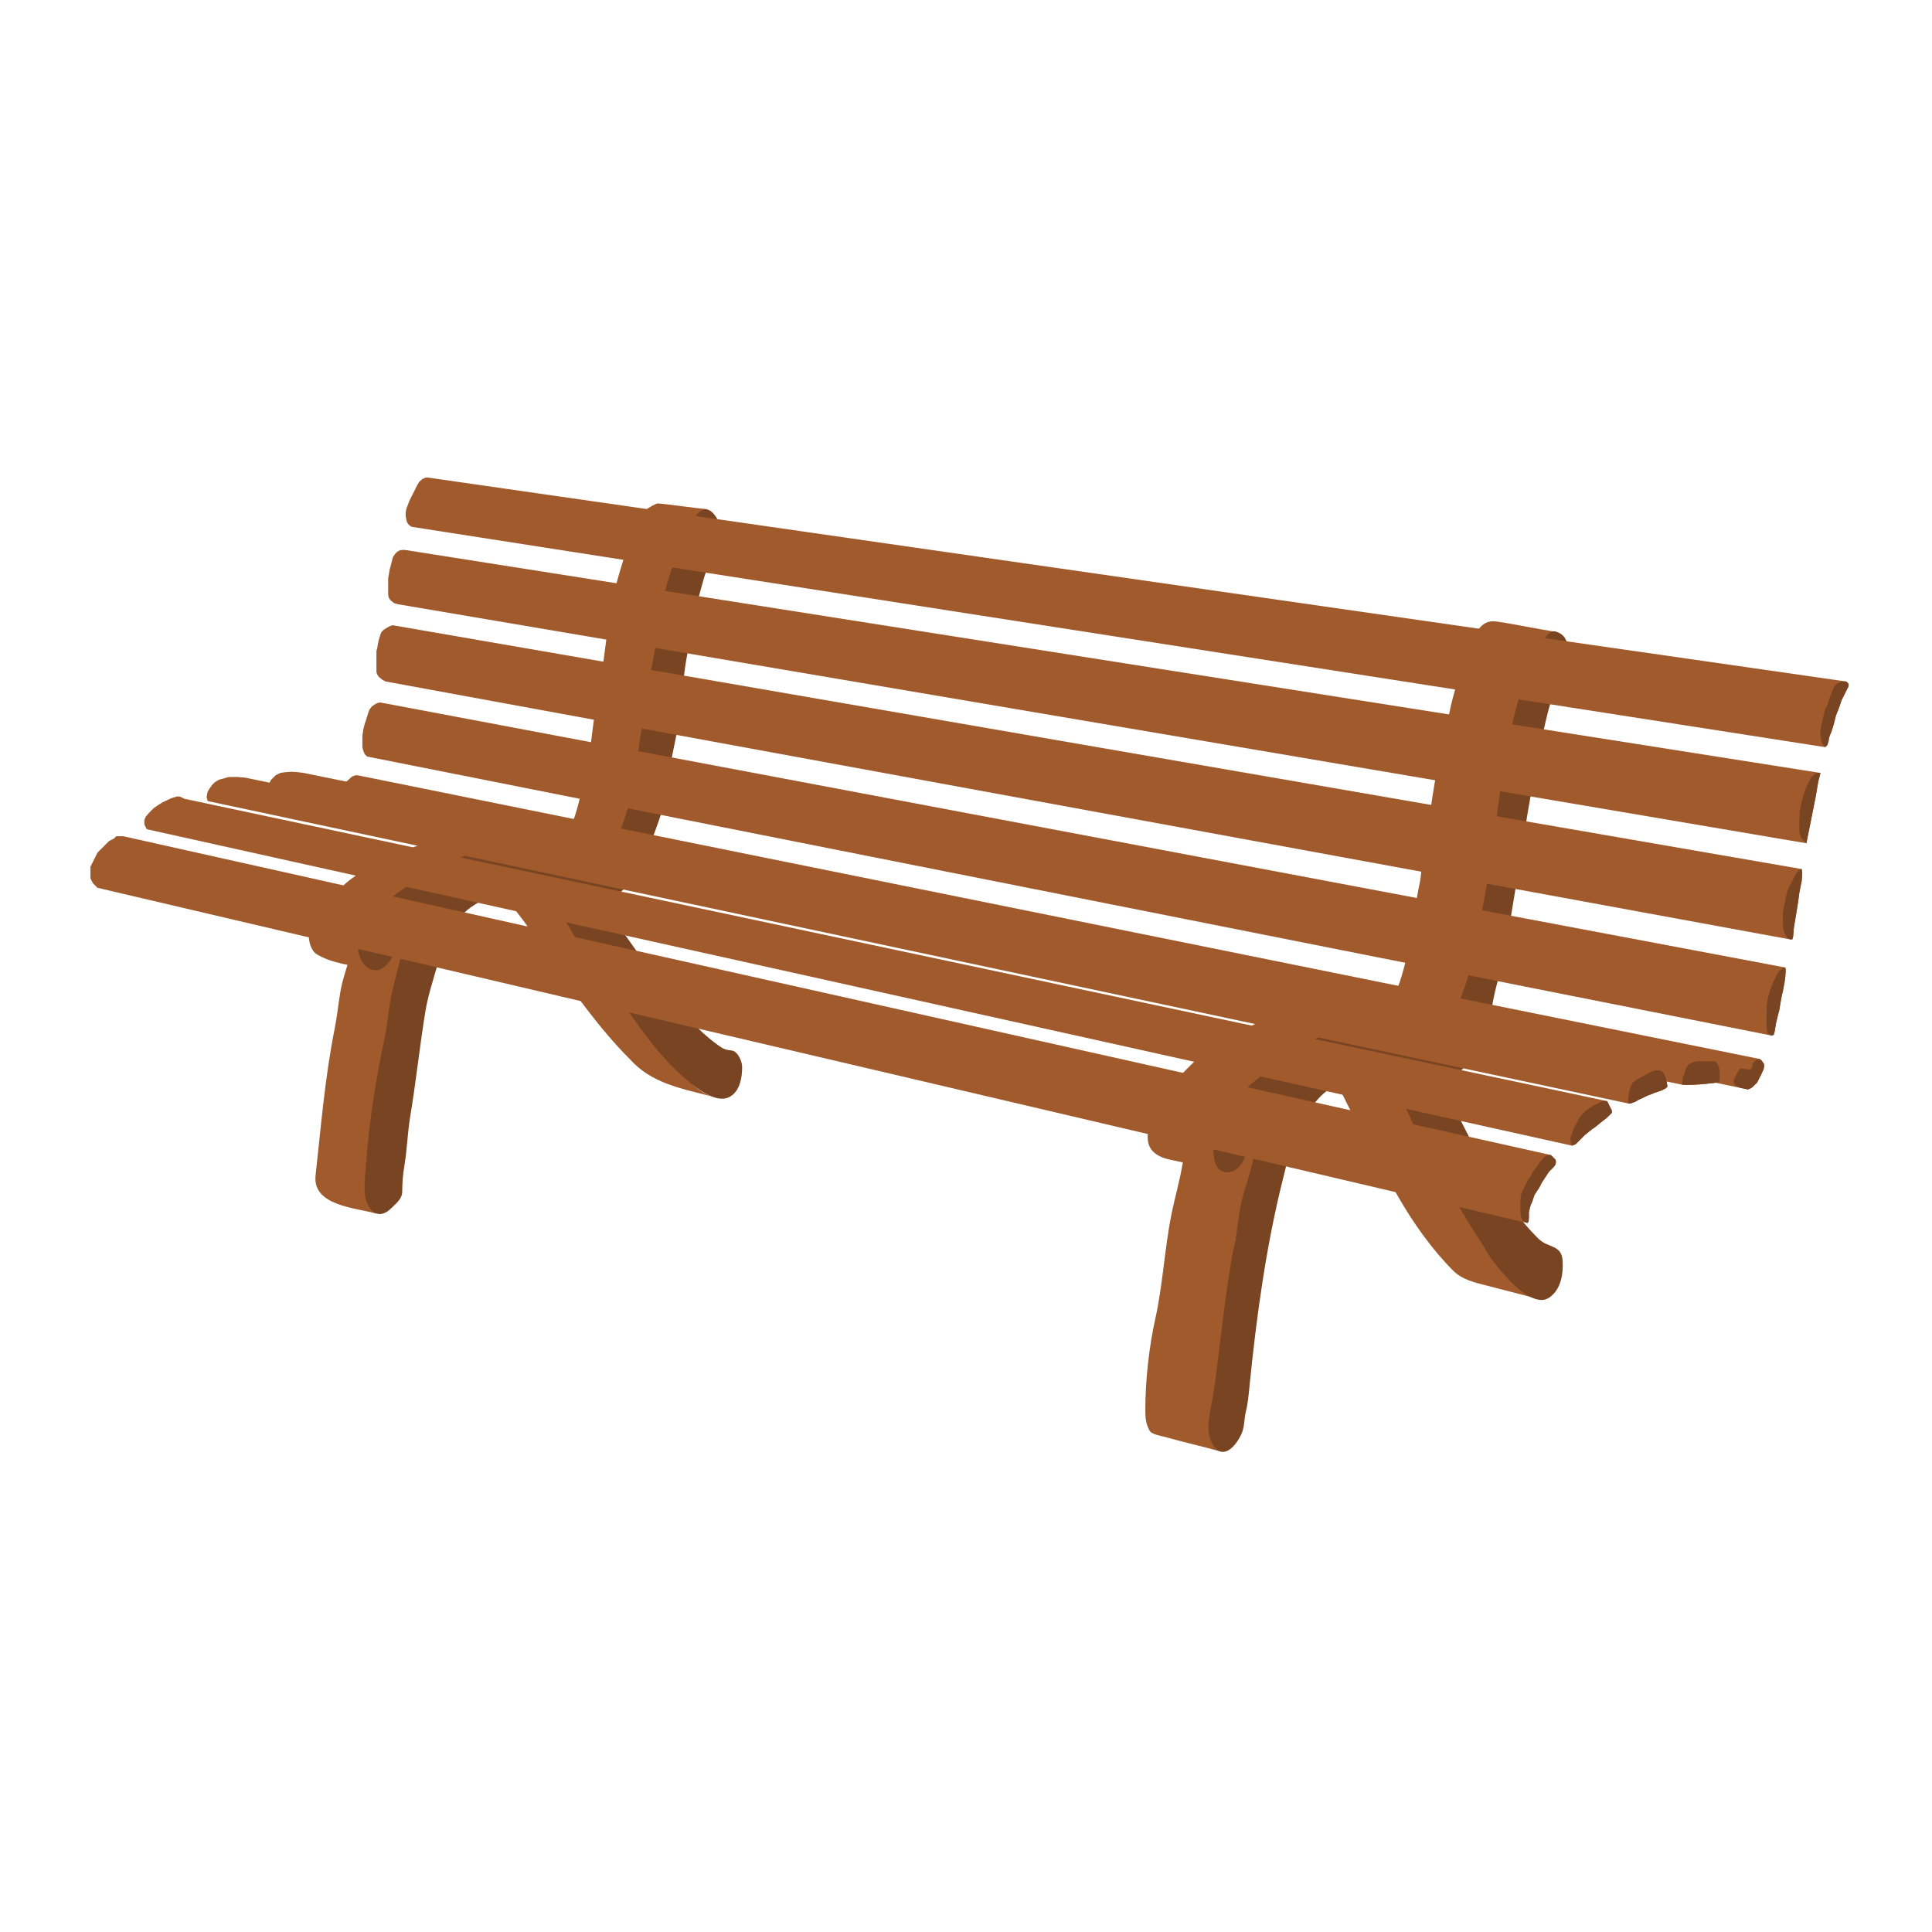 <?xml version="1.0" encoding="UTF-8" standalone="no"?>
<!-- Created with Inkscape (http://www.inkscape.org/) -->

<svg
   xmlns:dc="http://purl.org/dc/elements/1.1/"
   xmlns:cc="http://creativecommons.org/ns#"
   xmlns:rdf="http://www.w3.org/1999/02/22-rdf-syntax-ns#"
   xmlns:svg="http://www.w3.org/2000/svg"
   xmlns="http://www.w3.org/2000/svg"
   xmlns:sodipodi="http://sodipodi.sourceforge.net/DTD/sodipodi-0.dtd"
   xmlns:inkscape="http://www.inkscape.org/namespaces/inkscape"
   sodipodi:docname="bench.svg"
   inkscape:version="0.47 r22583"
   xml:space="preserve"
   id="Layer_1"
   viewBox="12.5 44.907 57.375 31.796"
   width="22"
   height="22"
   inkscape:export-xdpi="90"
   inkscape:export-ydpi="90"
   version="1.0"><sodipodi:namedview
   pagecolor="#ffffff"
   bordercolor="#666666"
   borderopacity="1"
   objecttolerance="10"
   gridtolerance="10"
   guidetolerance="10"
   inkscape:pageopacity="0"
   inkscape:pageshadow="2"
   inkscape:window-width="1285"
   inkscape:window-height="902"
   id="namedview77"
   showgrid="false"
   inkscape:zoom="23.344297"
   inkscape:cx="10.057857"
   inkscape:cy="8.8871287"
   inkscape:window-x="182"
   inkscape:window-y="46"
   inkscape:window-maximized="0"
   inkscape:current-layer="Layer_1" /><defs
   id="defs150"><inkscape:perspective
     sodipodi:type="inkscape:persp3d"
     inkscape:vp_x="0 : 103.9075 : 1"
     inkscape:vp_y="0 : 1000 : 0"
     inkscape:vp_z="375 : 103.9075 : 1"
     inkscape:persp3d-origin="187.5 : 69.271667 : 1"
     id="perspective81" /></defs>
<title
   id="title3">bench g.aoi</title>



<g
   id="g2884"
   transform="matrix(0.182,0,0,0.182,4.892,33.683)"><g
     transform="matrix(0.765,0,0,0.765,47,34.972)"
     id="g5">
	<line
   style="fill:#a05a2c"
   id="line7"
   y2="174.907"
   x2="138.5"
   y1="174.907"
   x1="138.5" />
	<line
   style="fill:#a05a2c"
   id="line9"
   y2="130.907"
   x2="95.5"
   y1="130.907"
   x1="95.5" />
	<line
   style="fill:#a05a2c"
   id="line11"
   y2="130.907"
   x2="95.5"
   y1="130.907"
   x1="95.5" />
	<line
   style="fill:#a05a2c"
   id="line13"
   y2="130.907"
   x2="95.5"
   y1="130.907"
   x1="95.5" />
	<line
   style="fill:#a05a2c"
   id="line15"
   y2="130.907"
   x2="95.5"
   y1="130.907"
   x1="95.5" />
	<path
   style="fill:#a05a2c"
   id="path17"
   d="m 127.5,168.907 c -6.442,-6.442 -11.455,-13.773 -16.889,-21.019 -1.376,-1.834 -2.935,-3.627 -3.963,-5.686 -0.853,-1.705 -2.595,-3.791 -3.898,-5.546 -1.303,-1.755 -1.645,-2.785 -2.75,-3.75 -0.795,-0.694 -1.57,-1.023 -3,-1.5 3.313,0.663 6.627,1.325 9.94,1.987 1.968,0.395 4.569,1.885 5.477,3.013 3.679,4.567 6.857,9.262 9.917,14.361 1.54,2.567 3.916,4.638 5.583,7.139 1.613,2.419 3.571,5.571 5.607,7.607 3.75,3.75 6.258,9.552 11.476,11.393 -6.521,-1.715 -12.845,-2.764 -17.5,-7.999" />
	<line
   style="fill:#a05a2c"
   id="line19"
   y2="133.407"
   x2="106"
   y1="133.407"
   x1="106" />
	<line
   style="fill:#a05a2c"
   id="line21"
   y2="133.407"
   x2="106"
   y1="133.407"
   x1="106" />
	<line
   style="fill:#a05a2c"
   id="line23"
   y2="133.407"
   x2="106"
   y1="133.407"
   x1="106" />
	<path
   style="fill:#a05a2c"
   id="path25"
   d="m 60.5,193.907 c 1.128,-10.202 2.024,-21.12 4.068,-31.34 0.529,-2.646 0.792,-5.319 1.235,-7.979 0.456,-2.734 1.474,-5.291 2.145,-7.973 0.28,-1.121 0.323,-2.295 0.604,-3.416 0.396,-1.585 0.089,-1.877 1.625,-1.512 3.108,0.74 6.215,1.48 9.323,2.22 -1.24,4.961 -1.211,9.771 -2.055,14.834 -0.842,5.056 -2.685,10.246 -3.797,15.25 -1.163,5.233 0.336,10.517 -0.534,15.735 -0.511,3.066 1.09,7.727 0.386,12.181 -4.45,-1.271 -13.527,-1.663 -13,-8" />
	<line
   style="fill:#a05a2c"
   id="line27"
   y2="144.407"
   x2="79"
   y1="144.407"
   x1="79" />
	<line
   style="fill:#a05a2c"
   id="line29"
   y2="144.407"
   x2="79"
   y1="144.407"
   x1="79" />
	<line
   style="fill:#a05a2c"
   id="line31"
   y2="146.907"
   x2="77"
   y1="146.907"
   x1="77" />
	<path
   style="fill:#a05a2c"
   id="path33"
   d="m 60.5,146.407 c -2.115,-1.918 -1.717,-6.561 0.156,-8.656 1.979,-2.214 4.022,-4.269 6.344,-6.344 2.43,-2.173 5.67,-3.585 8.5,-5 3.396,-1.698 6.771,-3.091 10.405,-4.302 3.328,-1.109 7.438,-1.054 10.927,-1.49 3.847,-0.48 7.011,0.412 10.775,0.95 1.152,0.165 3.285,1.136 4.393,0.842 1.054,-0.279 1.609,-1.609 2.25,-2.25 1.617,-1.617 2.58,-6.981 3.25,-9.25 1.719,-5.817 1.784,-11.923 2.963,-17.815 1.206,-6.028 1.823,-12.187 2.695,-18.292 0.91,-6.373 3.054,-12.529 5.092,-18.643 0.461,-1.384 1.436,-2.778 2.25,-4 0.243,-0.365 2.609,-1.787 3.058,-1.744 3.481,0.331 6.981,0.907 10.462,1.239 -2.425,1.788 -4.787,4.559 -5.77,7.505 -0.623,1.867 -1.381,3.035 -1.723,5.084 -0.315,1.891 0.324,3.624 0.048,5.559 -1.014,7.096 -3.658,14.288 -3.658,21.513 0,1.635 -1.967,3.342 -2.287,4.946 -0.315,1.575 -0.306,3.353 -0.682,4.856 -0.429,1.713 -0.317,3.398 -0.87,5.058 -0.521,1.565 -0.884,3.265 -1.208,4.883 -0.791,3.956 -2.032,15.089 -8.036,13.296 -10.734,-3.205 -23.224,-1.46 -32.912,4.354 -5.507,3.304 -24.716,14.34 -14.422,21.202 -3.91,-0.931 -8.787,-1.359 -12,-3.501" />
	<line
   style="fill:#a05a2c"
   id="line35"
   y2="216.907"
   x2="310"
   y1="216.907"
   x1="310" />
	<line
   style="fill:#a05a2c"
   id="line37"
   y2="216.907"
   x2="310"
   y1="216.907"
   x1="310" />
	<line
   style="fill:#a05a2c"
   id="line39"
   y2="216.907"
   x2="309.5"
   y1="216.907"
   x1="309.5" />
	<line
   style="fill:#a05a2c"
   id="line41"
   y2="216.907"
   x2="309.5"
   y1="216.907"
   x1="309.5" />
	<line
   style="fill:#a05a2c"
   id="line43"
   y2="183.407"
   x2="247"
   y1="183.407"
   x1="247" />
	<line
   style="fill:#a05a2c"
   id="line45"
   y2="183.407"
   x2="247"
   y1="183.407"
   x1="247" />
	<path
   style="fill:#a05a2c"
   id="path47"
   d="m 322.5,220.407 c -4.032,-1.046 -8.064,-2.091 -12.096,-3.136 -2.597,-0.674 -5.271,-1.232 -7.248,-3.208 -4.501,-4.501 -8.535,-10.195 -11.725,-15.776 -3.527,-6.173 -7.109,-12.235 -10.283,-18.584 -0.71,-1.419 -1.463,-2.967 -2.148,-4.296 -0.502,-0.975 -2,-2.241 -2,-3.25 0,-0.515 -1.5,-0.985 -1.5,-1.5 0,-0.837 -2.469,-0.575 -3,-1.25 3.895,0.835 7.789,1.669 11.684,2.504 2.046,0.438 4.99,1.077 6.316,2.496 0.068,0.073 1.418,0.642 1.418,0.75 0,0.649 0.322,-0.072 0.5,0.25 0.288,0.525 0.375,1.375 0.75,1.75 1.033,1.034 1.711,2.635 2.172,4.016 1.001,3.005 2.934,6.708 4.828,9.234 1.004,1.339 1.538,2.841 2.198,4.38 0.608,1.422 1.794,2.67 2.569,4.027 1.783,3.119 2.299,6.15 4.147,9.231 3.121,5.202 7.264,10.824 13.418,12.362" />
	<line
   style="fill:#a05a2c"
   id="line49"
   y2="174.907"
   x2="278"
   y1="174.907"
   x1="278" />
	<path
   style="fill:#a05a2c"
   id="path51"
   d="m 253.418,240.407 c 1.932,-11.594 1.344,-23.31 3.65,-34.84 1.113,-5.569 3.353,-11.171 5.15,-16.565 0.154,-0.462 -0.605,-3.066 -0.762,-3.105 -1.331,-0.333 -2.662,-0.666 -3.994,-0.998 -3.321,-0.83 -6.643,-1.661 -9.963,-2.491 -0.004,3.052 -1.598,6.083 -2.1,9.095 -0.6,3.604 -1.62,7.005 -2.332,10.565 -1.48,7.399 -1.824,14.991 -3.465,22.372 -1.324,5.961 -2.104,13.127 -2.104,19.202 0,1.795 0.064,2.894 0.87,4.507 0.438,0.877 2.484,1.146 3.317,1.384 3.938,1.125 8.021,2.015 11.959,3.14 -3.9,-2.234 -0.683,-9.53 -0.226,-12.266 z" />
	<path
   style="fill:#a05a2c"
   id="path53"
   d="m 254.418,183.907 c 0.866,-2.599 1.995,-5.913 3.926,-7.844 2.174,-2.173 4.536,-4.19 7.008,-6.045 6.09,-4.567 12.298,-5.95 19.602,-8.038 1.459,-0.416 3.049,-1.448 4.552,-1.637 2.612,-0.326 3.927,-0.312 6.448,0.407 1.586,0.453 8.465,2.329 8.465,-0.594 0,-0.835 -0.276,-2.33 0.082,-3.25 0.701,-1.8 1.49,-3.454 1.87,-5.353 0.696,-3.48 2.634,-6.993 3.495,-10.439 1.31,-5.237 1.963,-10.676 2.855,-16.027 0.945,-5.674 0.549,-11.336 1.262,-17.043 0.695,-5.562 3.052,-11.488 4.828,-16.818 1.562,-4.686 1.664,-11.073 6.362,-13.422 -4.21,-0.601 -8.593,-1.601 -12.803,-2.202 -3.57,-0.51 -4.546,3.007 -5.87,5.554 -1.477,2.843 -2.3,6.8 -3.156,9.797 -1.038,3.634 -1.561,7.322 -2.47,10.958 -1.819,7.278 -2.611,14.918 -3.847,22.329 -0.285,1.712 -0.685,4.593 -0.771,5.642 -0.087,1.05 -0.396,2.186 -0.756,4.209 -0.359,2.024 -1.215,7.101 -1.803,10.635 -0.292,1.749 -0.656,3.395 -1.148,5.166 -0.491,1.771 -0.909,3.235 -1.679,4.773 -1.062,2.126 -1.603,4.241 -4.13,4.241 -1.643,0 -3.137,-0.925 -4.777,-1.13 -2.146,-0.268 -4.147,-0.37 -6.312,-0.37 -3.608,0 -7.438,0.909 -10.709,2.311 -6.271,2.688 -12.705,5.452 -17.598,10.346 -4.357,4.357 -9.344,8.944 -9.344,15.578 0,2.972 2.251,4.212 4.816,4.762 3.895,0.835 7.789,1.669 11.684,2.504 -3.857,-1.343 -1.021,-6.184 -0.082,-9 z" />
</g><g
     transform="matrix(0.765,0,0,0.765,47,34.972)"
     id="g55">
	<line
   style="fill:#784421"
   id="line57"
   y2="122.407"
   x2="110.5"
   y1="122.407"
   x1="110.5" />
	<path
   style="fill:#784421"
   id="path59"
   d="m 147,166.407 c -1.478,-0.961 -4.314,-3.204 -6.75,-6 -2.436,-2.796 -4.633,-5.96 -6.75,-8.5 -2.438,-2.927 -4.527,-6.038 -6.74,-9.136 -0.943,-1.32 -1.702,-2.777 -2.604,-4.13 -0.734,-1.101 -1.688,-2.87 -2.656,-3.734 0.451,0.056 2.644,-0.61 3.12,-0.878 0.802,-0.45 3.097,-2.64 3.576,-3.107 0.802,-0.781 1.531,-1.698 1.882,-2.749 0.568,-1.704 1.278,-3.335 1.844,-5.031 1.122,-3.366 2.52,-6.384 3.105,-9.9 0.616,-3.695 1.161,-7.43 1.973,-11.084 1.634,-7.352 1.596,-15.134 3.417,-22.418 0.862,-3.449 1.09,-6.924 2.083,-10.332 0.275,-0.944 0.932,-3.501 1.25,-4.25 0.466,-1.097 0.211,-2.127 1,-3.5 1.392,-2.422 2.89,-5.737 1.25,-8.25 -2.705,-4.145 -4.736,0.104 -6.5,2.75 -2.008,3.012 -2.484,6.701 -3.606,10.069 -1.151,3.455 -1.799,7.518 -2.315,11.134 -0.493,3.451 -1.145,6.879 -1.828,10.297 -0.699,3.493 -0.691,7.015 -1.574,10.546 -0.815,3.262 -0.794,6.678 -1.624,9.996 -0.823,3.295 -1.227,6.733 -2.302,9.958 -0.766,2.297 -1.917,5.884 -4.25,6.25 -1.557,0.245 -2.959,-0.319 -4.405,-0.802 -1.647,-0.549 -3.513,-0.5 -5.232,-0.715 -6.816,-0.853 -15.613,0.392 -21.812,3.491 -5.975,2.987 -11.813,5.788 -16.551,10.525 -1.896,1.896 -4.5,4.833 -4.5,7.734 0,2.376 1.517,5.921 4.5,5.266 1.082,-0.237 2.354,-1.708 2.87,-2.741 0.638,-1.273 1.536,-2.164 2.63,-3.259 -0.857,3.431 -1.699,6.796 -2.552,10.208 -0.898,3.592 -1.001,7.278 -1.8,10.876 -1.625,7.313 -3.26,17.835 -3.776,25.28 -0.217,3.127 -0.439,3.74 -0.372,6.87 0.076,3.509 2.599,6.667 5.656,3.609 1.021,-1.021 2.344,-1.983 2.344,-3.578 0,-1.938 0.152,-3.681 0.473,-5.6 0.571,-3.431 0.654,-6.927 1.226,-10.355 1.254,-7.524 2.018,-15.108 3.274,-22.645 0.53,-3.181 1.657,-6.624 2.527,-9.666 0.437,-1.524 0.656,-2.812 1.37,-4.241 0.292,-0.584 0.35,-1.173 0.63,-1.759 0.308,-0.644 0.795,-1.091 1.13,-1.759 2.521,-5.045 8.594,-7.741 14.12,-7.741 2.669,0 4.874,0.101 6.75,2 0.463,0.47 1.256,1.597 2,2.5 0.83,1.007 2.031,2.562 2.604,3.708 1.281,2.562 3.193,4.787 4.693,7.287 1.645,2.742 3.81,4.949 5.703,7.505 3.522,4.759 6.815,9.815 11,14 2.482,2.482 8.861,8.763 12.5,6.5 2.066,-1.285 2.5,-4.063 2.5,-6.25 0,-1.063 -0.625,-2.573 -1.5,-3.25 -0.766,-0.592 -1.523,-0.038 -3.001,-0.999 z" />
	<path
   style="fill:#784421"
   id="path61"
   d="m 290.5,174.407 c 0.248,0.413 2.725,5.181 3.5,7 1.437,3.372 4.75,9.184 5.438,10.354 0.688,1.17 1.039,2.361 1.875,3.615 1.223,1.835 2.341,3.675 3.436,5.589 1.793,3.139 3.805,6.197 5.669,9.304 1.982,3.305 9.233,12.048 13.083,9.639 2.642,-1.653 3.19,-5.136 3,-8 -0.229,-3.439 -3.128,-2.628 -5.156,-4.656 -9.326,-9.327 -15.088,-22.332 -20.844,-33.844 1.017,0.228 2.337,-0.919 3.24,-1.37 1.279,-0.64 1.998,-1.536 3.008,-2.546 0.326,-0.326 1.179,-2.198 1.404,-2.661 0.396,-0.811 0.969,-1.721 1.258,-2.588 0.59,-1.771 0.725,-2.865 1.434,-4.601 0.636,-1.556 0.815,-3.225 1.156,-4.734 0.451,-2.001 1.062,-3.874 1.4,-5.905 0.589,-3.529 1.498,-7.04 2.1,-10.595 2.479,-14.647 4.342,-29.37 7.948,-43.792 0.714,-2.859 2.065,-5.248 2.974,-7.974 0.82,-2.46 2.439,-7.054 -0.662,-8.604 -1.565,-0.783 -2.223,0.016 -3.26,1.37 -1.131,1.476 -1.994,2.983 -2.578,4.734 -1.182,3.546 -2.588,6.931 -3.505,10.598 -3.503,14.012 -4.342,28.793 -7.167,42.918 -0.709,3.544 -1.627,7.012 -2.223,10.584 -0.586,3.521 -1.768,6.382 -3.027,9.666 -0.4,1.044 -0.767,2.094 -1.5,3 -1.047,1.294 -1.451,0.849 -3,0.5 -1.824,-0.41 -3.588,-0.668 -5.393,-1.184 -1.803,-0.515 -3.415,0.184 -5.258,0.184 -7.541,0 -14.375,3.615 -20.711,7.417 -2.703,1.621 -5.238,4.117 -7.639,6.083 -2.402,1.968 -4.49,4.481 -5.871,7.241 -0.906,1.812 -2.629,3.707 -2.629,5.993 0,2.057 0.061,5.039 2,5.766 1.888,0.707 3.586,-0.673 4.371,-2.241 0.859,-1.719 2.049,-3.138 3.129,-4.759 -0.727,3.632 -1.632,7.396 -2.802,10.905 -1.171,3.513 -1.384,7.525 -2.111,11.159 -1.45,7.253 -2.3,14.642 -3.216,21.973 -0.462,3.688 -0.859,7.392 -1.471,11.058 -0.491,2.951 -1.674,6.859 -0.271,9.664 2.033,4.065 4.919,1.365 6.371,-1.759 0.688,-1.481 0.553,-3.211 0.948,-4.792 0.437,-1.746 0.589,-3.582 0.768,-5.368 1.478,-14.769 3.511,-29.743 7.108,-44.136 1.492,-5.967 2.527,-11.512 6.676,-16.204 1.311,-1.483 2.652,-3.128 5.26,-4 2.606,-0.872 3.732,-1.257 4.506,-1.422 0.774,-0.165 1.291,-0.204 1.994,-0.208 0.702,-0.003 1.109,0.035 1.99,0.13 0.881,0.095 3.002,1.086 3.25,1.499 z" />
</g><g
     transform="matrix(0.765,0,0,0.765,47,34.972)"
     id="g63">
	<line
   style="fill:#a05a2c"
   id="line65"
   y2="45.907"
   x2="86"
   y1="45.907"
   x1="86" />
	<line
   style="fill:#a05a2c"
   id="line67"
   y2="45.907"
   x2="86"
   y1="45.907"
   x1="86" />
	<line
   style="fill:#a05a2c"
   id="line69"
   y2="45.907"
   x2="86"
   y1="45.907"
   x1="86" />
	<line
   style="fill:#a05a2c"
   id="line71"
   y2="45.907"
   x2="86"
   y1="45.907"
   x1="86" />
	<line
   style="fill:#a05a2c"
   id="line73"
   y2="45.907"
   x2="86"
   y1="45.907"
   x1="86" />
	<polygon
   style="fill:#a05a2c"
   id="polygon75"
   points="383.267,100.97 383.13,101.463 382.938,102.012 382.5,102.407 81,55.407 80.392,54.979 80,54.407 79.834,53.694 79.742,53.131 79.75,52.288 79.868,51.595 80.307,50.451 80.5,49.907 81,48.907 81.294,48.326 81.794,47.326 82.132,46.634 82.621,45.803 83.263,45.248 84,44.907 84.5,44.907 84.5,44.907 387,88.407 387.5,88.907 387.5,89.407 387,90.407 386,92.407 385.5,93.907 384.803,95.65 384.303,97.65 383.815,99.188 383.5,99.907 383.295,100.559 " />
	<polygon
   style="fill:#a05a2c"
   id="polygon77"
   points="71.5,104.407 371,163.907 371.53,163.795 371.753,162.947 372,161.407 372.342,159.94 372.729,158.457 373,156.791 373.257,155.389 373.5,154.407 373.684,153.397 373.866,152.382 374,151.407 374.09,150.086 374,149.407 74.5,92.907 74,92.907 73.33,93.159 72.498,93.741 72,94.407 71.707,95.219 71.5,95.907 71.354,96.363 71.249,96.779 71.249,96.779 71.083,97.175 70.937,97.674 70.792,98.236 70.688,98.694 70.625,99.214 70.5,99.907 70.5,100.407 70.5,101.407 70.5,102.407 70.667,103.105 71,103.907 " />
	<line
   style="fill:#a05a2c"
   id="line79"
   y2="87.407"
   x2="75.5"
   y1="87.407"
   x1="75.5" />
	<line
   style="fill:#a05a2c"
   id="line81"
   y2="87.907"
   x2="75.5"
   y1="87.907"
   x1="75.5" />
	<line
   style="fill:#a05a2c"
   id="line83"
   y2="87.907"
   x2="75.5"
   y1="87.907"
   x1="75.5" />
	<polygon
   style="fill:#a05a2c"
   id="polygon85"
   points="73.5,84.407 73.5,85.407 73.5,86.407 73.697,86.963 74,87.407 74.827,88.094 75.5,88.407 375,143.407 375.5,143.407 375.672,142.819 375.727,142.113 375.821,141.025 376,139.907 376.412,137.445 376.741,135.389 377,133.407 377.5,130.907 377.619,129.302 377.5,128.407 77,76.407 77,76.407 76.443,76.557 75.797,76.896 75,77.407 74.555,77.853 74.278,78.593 73.987,79.579 73.809,80.37 73.68,81.243 73.5,81.907 73.5,82.907 73.5,83.907 " />
	<polygon
   style="fill:#a05a2c"
   id="polygon87"
   points="76,69.907 76,68.907 76,67.907 76,66.907 76,66.407 76.188,65.268 76.347,64.391 76.5,63.907 76.746,62.876 77,61.907 77.444,61.242 77.882,60.764 78.5,60.407 79.277,60.325 80,60.407 80,60.407 381.5,107.907 381,109.907 380.5,112.907 380,115.407 379.5,117.907 379,120.407 378.5,122.907 78,71.907 77.264,71.684 76.487,71.066 76.125,70.532 " />
	<line
   style="fill:#a05a2c"
   id="line89"
   y2="170.407"
   x2="366.5"
   y1="170.407"
   x1="366.5" />
	<polygon
   style="fill:#a05a2c"
   id="polygon91"
   points="64.107,112.758 64.446,112.903 64.967,113.002 65.394,113.102 65.724,113.223 66.5,113.407 366,175.407 366.23,175.334 366.746,175.099 367,174.907 367.311,174.629 367.5,174.407 367.817,174.135 368,173.907 368.251,173.441 368.5,172.907 368.768,172.443 369,171.907 369.367,171.15 369.5,170.407 369.438,169.939 368.994,169.297 368.5,168.907 69.5,108.407 69,108.407 68.291,108.684 67.784,109.125 67.5,109.407 67.123,109.709 67.123,109.709 66.869,109.841 66.5,109.741 66.226,109.588 65.349,109.643 64.777,109.797 64.377,110.006 63.73,110.523 63.014,111.24 62.855,112.093 63.19,112.496 63.682,112.67 " />
	<line
   style="fill:#a05a2c"
   id="line93"
   y2="173.907"
   x2="352"
   y1="173.907"
   x1="352" />
	<line
   style="fill:#a05a2c"
   id="line95"
   y2="173.907"
   x2="352"
   y1="173.907"
   x1="352" />
	<polygon
   style="fill:#a05a2c"
   id="polygon97"
   points="359,169.407 58,107.907 57.472,107.833 56.928,107.764 55.893,107.68 55.379,107.651 54.893,107.68 53.928,107.764 53.472,107.833 53,107.907 52,108.407 51.5,108.907 51,109.407 50.5,110.407 50.5,111.407 50.5,111.407 352,174.407 353.151,174.441 354.807,174.394 356.276,174.3 357.688,174.14 358.803,174.041 359.895,173.83 360,172.907 360,171.407 359.725,170.414 359.5,169.907 " />
	<line
   style="fill:#a05a2c"
   id="line99"
   y2="172.715"
   x2="343.408"
   y1="172.715"
   x1="343.408" />
	<line
   style="fill:#a05a2c"
   id="line101"
   y2="172.407"
   x2="344"
   y1="172.407"
   x1="344" />
	<line
   style="fill:#a05a2c"
   id="line103"
   y2="171.907"
   x2="345"
   y1="171.907"
   x1="345" />
	<line
   style="fill:#a05a2c"
   id="line105"
   y2="171.699"
   x2="345.26"
   y1="171.699"
   x1="345.26" />
	<polygon
   style="fill:#a05a2c"
   id="polygon107"
   points="348.484,175.193 348.86,174.828 348.723,173.832 348.5,172.907 348,171.907 347.5,171.407 45.5,108.907 44.494,108.826 43.931,108.77 43.431,108.77 42.931,108.77 42.431,108.77 41.846,108.797 41.273,108.983 40.658,109.152 40.17,109.276 39.761,109.43 39,109.907 38.5,110.407 37.884,111.258 37.5,111.907 37.276,113.049 37.5,113.907 37.5,113.907 340.5,178.407 341,178.407 342.059,178.013 342.691,177.625 343.332,177.355 344.053,176.99 344.699,176.686 345.5,176.407 346.11,176.133 346.651,175.957 347.59,175.639 " />
	<polygon
   style="fill:#a05a2c"
   id="polygon109"
   points="336.5,178.907 336,177.907 32.5,113.407 31.626,112.97 31,112.907 30.046,113.194 29.5,113.407 28.824,113.729 28.038,114.079 27.5,114.407 26.845,114.823 26,115.407 25.5,115.907 25,116.407 24.289,117.238 24,117.907 24,118.907 24.5,119.907 24.5,119.907 328.5,187.407 329.281,187.105 329.781,186.605 330.281,186.105 331.281,185.105 332.701,183.96 333.5,183.407 334.629,182.479 336,181.407 337,180.407 337,179.907 " />
	<line
   style="fill:#a05a2c"
   id="line111"
   y2="132.407"
   x2="14"
   y1="132.407"
   x1="14" />
	<line
   style="fill:#a05a2c"
   id="line113"
   y2="131.907"
   x2="13.5"
   y1="131.907"
   x1="13.5" />
	<line
   style="fill:#a05a2c"
   id="line115"
   y2="131.907"
   x2="13.5"
   y1="131.907"
   x1="13.5" />
	<line
   style="fill:#a05a2c"
   id="line117"
   y2="122.407"
   x2="20.5"
   y1="122.407"
   x1="20.5" />
	<line
   style="fill:#a05a2c"
   id="line119"
   y2="122.407"
   x2="20.5"
   y1="122.407"
   x1="20.5" />
	<line
   style="fill:#a05a2c"
   id="line121"
   y2="122.407"
   x2="20.5"
   y1="122.407"
   x1="20.5" />
	<line
   style="fill:#a05a2c"
   id="line123"
   y2="122.407"
   x2="20.5"
   y1="122.407"
   x1="20.5" />
	<polygon
   style="fill:#a05a2c"
   id="polygon125"
   points="323.57,192.998 324.57,191.998 325,191.407 325.085,190.895 325,190.407 324,189.407 19.5,121.407 19,121.407 18,121.407 17.5,121.907 16.5,122.407 16,122.907 15.5,123.407 14.5,124.407 14,124.907 13.5,125.907 13,126.907 12.5,127.907 12.5,128.407 12.5,129.407 12.5,130.407 13,131.407 13.5,131.907 14,132.407 14,132.407 319,203.907 319.257,203.586 319.316,202.588 319.316,201.588 319.557,200.56 319.727,199.978 320,199.407 320.5,197.907 321.5,196.407 322,195.407 322.747,194.243 " />
</g><g
     transform="matrix(0.765,0,0,0.765,47,34.972)"
     id="g127">
	<polygon
   style="fill:#784421"
   id="polygon129"
   points="387,90.407 387.5,89.407 387.5,88.907 387,88.407 386.5,88.407 386,88.407 385,88.907 384.5,89.407 384,90.407 383.612,91.568 383.27,92.356 383,93.407 382.5,94.407 382.207,95.44 382,96.407 381.693,97.737 381.5,98.907 381.5,99.907 381.624,100.753 381.761,101.404 382.172,101.987 382.172,101.987 382.5,102.407 382.938,102.012 383.13,101.463 383.267,100.97 383.295,100.559 383.5,99.907 383.815,99.188 384.303,97.65 384.803,95.65 385.5,93.907 386,92.407 " />
	<polygon
   style="fill:#784421"
   id="polygon131"
   points="371,163.907 371.53,163.795 371.753,162.947 372,161.407 372.342,159.94 372.729,158.457 373,156.791 373.257,155.389 373.5,154.407 373.684,153.397 373.866,152.382 374,151.407 374.09,150.086 374,149.407 373.452,149.455 373,149.907 372.5,150.407 372,151.407 371.5,152.407 371.225,153.018 371.071,153.479 370.855,153.957 370.67,154.496 370.67,154.496 370.547,155.05 370.393,155.589 370.254,156.112 370.177,156.574 370.039,157.684 370.039,158.184 370,158.907 370,160.407 370,161.407 370,162.407 370.27,163.473 " />
	<polygon
   style="fill:#784421"
   id="polygon133"
   points="376.895,128.689 376.346,129.238 376,129.907 375.5,130.907 375,131.907 374.5,132.907 374.221,133.928 374.016,134.961 373.844,135.887 373.639,136.841 373.467,137.807 373.467,138.801 373.5,139.907 373.5,140.907 373.844,142.021 374.344,143.021 375,143.407 375,143.407 375.5,143.407 375.672,142.819 375.727,142.113 375.821,141.025 376,139.907 376.412,137.445 376.741,135.389 377,133.407 377.5,130.907 377.619,129.302 377.5,128.407 " />
	<polygon
   style="fill:#784421"
   id="polygon135"
   points="378.5,110.907 378.197,111.825 377.785,112.956 377.536,113.964 377.305,114.979 377.076,115.975 377.066,116.897 377,117.907 377,118.907 377,120.407 377.168,121.25 377.5,121.907 378,122.407 378.5,122.907 378.5,122.907 379,120.407 379.5,117.907 380,115.407 380.5,112.907 381,109.907 381.5,107.907 381,107.907 380.5,107.907 380,108.407 379.5,108.907 379,109.907 " />
	<line
   style="fill:#784421"
   id="line137"
   y2="170.407"
   x2="366.5"
   y1="170.407"
   x1="366.5" />
	<polygon
   style="fill:#784421"
   id="polygon139"
   points="363.5,172.407 363,173.407 363.076,174.256 363.33,174.594 363.686,174.729 364,174.907 364.428,175.082 364.85,175.169 365.37,175.277 366,175.407 366.23,175.334 366.746,175.099 367,174.907 367.311,174.629 367.5,174.407 367.817,174.135 368,173.907 368.251,173.441 368.5,172.907 368.768,172.443 369,171.907 369.367,171.15 369.5,170.407 369.438,169.939 369.438,169.939 368.994,169.297 368.5,168.907 367.883,169.025 367.5,169.407 367,169.907 367,170.407 366.733,171.09 366.004,171.175 365.471,171.074 364.5,170.907 364,171.407 " />
	<polygon
   style="fill:#784421"
   id="polygon141"
   points="355,169.407 354.141,169.703 353.411,170.041 352.871,170.854 352.5,171.907 352.16,172.885 352,173.907 352,174.407 353.151,174.441 354.807,174.394 356.276,174.3 357.688,174.14 358.803,174.041 359.895,173.83 359.895,173.83 360,172.907 360,171.407 359.725,170.414 359.5,169.907 359,169.407 358.5,169.407 357.5,169.407 357,169.407 356.5,169.407 356,169.407 355.5,169.407 " />
	<polygon
   style="fill:#784421"
   id="polygon143"
   points="348.86,174.828 348.723,173.832 348.5,172.907 348,171.907 347.5,171.407 347,171.365 346.5,171.351 346,171.407 345.676,171.547 345.26,171.699 345,171.907 344.44,172.174 344,172.407 343.408,172.715 343,172.907 342.393,173.273 341.5,173.907 341,174.907 340.683,175.932 340.5,177.407 340.5,178.407 340.5,178.407 341,178.407 342.059,178.013 342.691,177.625 343.332,177.355 344.053,176.99 344.699,176.686 345.5,176.407 346.11,176.133 346.651,175.957 347.59,175.639 348.484,175.193 " />
	<polygon
   style="fill:#784421"
   id="polygon145"
   points="330.5,180.907 329.909,181.77 329.409,182.77 328.817,183.903 328.174,185.748 328.174,186.51 328.5,187.407 329.281,187.105 330.281,186.105 331.281,185.105 332.701,183.96 333.5,183.407 334.629,182.479 336,181.407 337,180.407 337,180.407 337,179.907 336.5,178.907 336,177.907 335.465,177.864 335,177.907 334,178.407 333.59,178.59 333,178.907 332.253,179.385 331.5,179.907 331,180.407 " />
	<polygon
   style="fill:#784421"
   id="polygon147"
   points="318,196.907 317.576,198.021 317.5,199.407 317.5,200.407 317.5,201.407 317.561,202.387 318,203.407 318.389,203.674 319,203.907 319.257,203.586 319.316,202.588 319.316,201.588 319.557,200.56 319.727,199.978 320,199.407 320.5,197.907 321.5,196.407 322,195.407 322.747,194.243 323.57,192.998 324.57,191.998 325,191.407 325.085,190.895 325.085,190.895 325,190.407 324,189.407 323.5,189.407 323.01,189.559 322.5,189.907 321.606,190.963 321,191.907 320.243,192.84 319.743,193.84 319,194.907 318.5,195.907 " />
</g></g>
</svg>